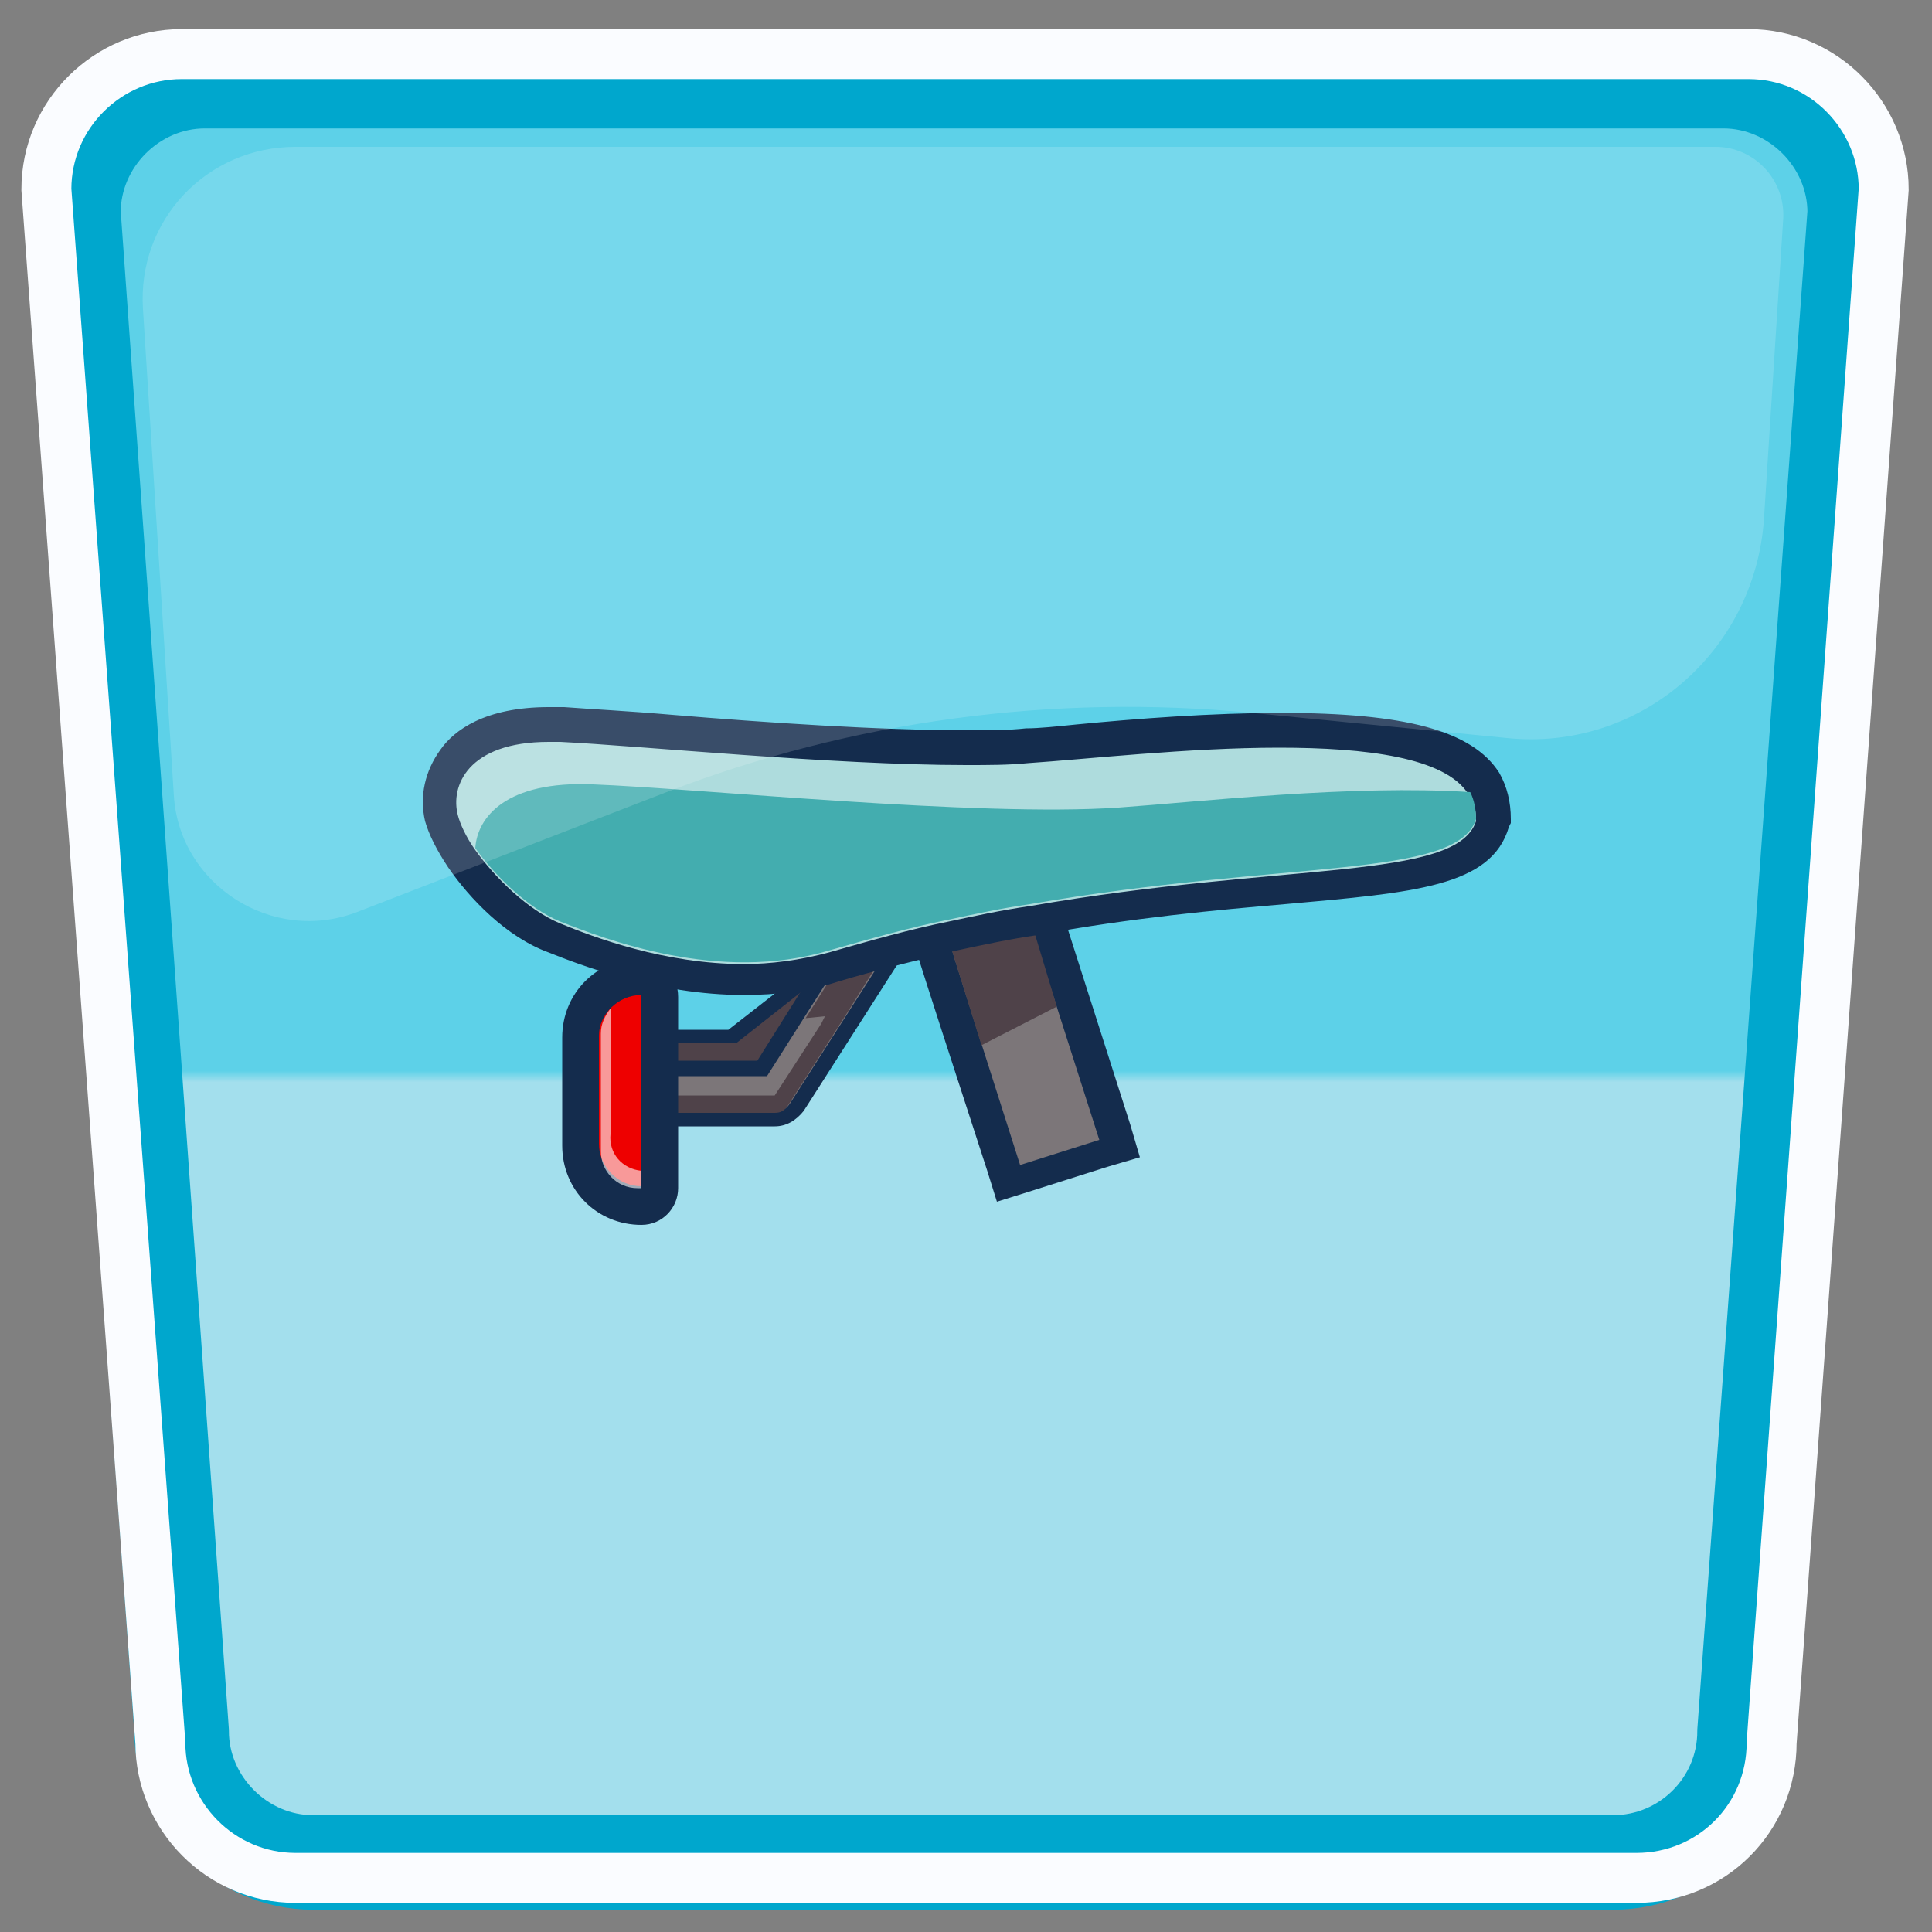 <?xml version="1.0" encoding="utf-8"?>
<!-- Generator: Adobe Illustrator 26.0.2, SVG Export Plug-In . SVG Version: 6.00 Build 0)  -->
<svg version="1.1" id="Layer_1" xmlns="http://www.w3.org/2000/svg" xmlns:xlink="http://www.w3.org/1999/xlink" x="0px" y="0px"
	 viewBox="0 0 100 100" style="enable-background:new 0 0 100 100;" xml:space="preserve">
<rect x="0" y="0" width="100" height="100" fill="#808080" stroke="none"/>
<style type="text/css">
	.st0{enable-background:new    ;}
	.st1{fill:url(#SVGID_1_);}
	.st2{fill:#4F4249;}
	.st3{fill:#142C4D;}
	.st4{fill:#7C7679;}
	.st5{fill:#EE0000;}
	.st6{opacity:0.6;}
	.st7{fill:#FFFFFF;}
	.st8{fill:#585D68;}
	.st9{fill:#AEDCDD;}
	.st10{fill:#43ADAF;}
	.st11{fill:none;stroke:#00A7CD;stroke-width:4.894;stroke-miterlimit:10;}
	.st12{fill:none;stroke:#FAFCFF;stroke-width:2.586;stroke-miterlimit:10;}
	.st13{opacity:0.16;fill:#FFFFFF;}
</style>
<g>
	<g class="st0">
		<linearGradient id="SVGID_1_" gradientUnits="userSpaceOnUse" x1="49.864" y1="102.277" x2="49.864" y2="4.462">
			<stop  offset="0.473" style="stop-color:#A3DFED"/>
			<stop  offset="0.479" style="stop-color:#5DD1E8"/>
		</linearGradient>
		<path class="st1" d="M84.1,97.2H15.6c-3.8,0-6.9-3.1-6.9-6.9l-5.8-80c0-3.8,3.1-6.9,6.9-6.9h80c3.8,0,6.9,3.1,6.9,6.9l-5.8,80
			C91,94.1,87.9,97.2,84.1,97.2z"/>
	</g>
	<g id="eBikeSaddle_00000080171392748912851520000004430867237086799550_">
		<g>
			<g>
				<g>
					<path class="st2" d="M32.8,56.3c-0.7,0-1.3-0.6-1.3-1.3c0-0.7,0.6-1.3,1.3-1.3H38l5.1-4c0.2-0.2,0.5-0.3,0.8-0.3
						c0.4,0,0.8,0.2,1,0.5s0.3,0.6,0.3,1c0,0.3-0.2,0.7-0.5,0.9l-5.5,4.3c-0.2,0.2-0.5,0.3-0.8,0.3h-5.6V56.3z"/>
					<path class="st3" d="M43.8,49.8c0.3,0,0.5,0.1,0.7,0.3c0.3,0.4,0.2,0.9-0.1,1.2l-5.5,4.3c-0.2,0.1-0.3,0.2-0.5,0.2h-5.6
						c-0.5,0-0.9-0.4-0.9-0.9s0.4-0.9,0.9-0.9h5.3l5.2-4.1C43.5,49.9,43.6,49.8,43.8,49.8 M43.8,49c-0.4,0-0.8,0.1-1.1,0.4l-5,3.9
						h-5c-1,0-1.7,0.8-1.7,1.7s0.8,1.7,1.7,1.7h5.6c0.4,0,0.8-0.1,1.1-0.4l5.5-4.3c0.4-0.3,0.6-0.7,0.6-1.2c0.1-0.5-0.1-0.9-0.4-1.3
						C44.9,49.2,44.4,49,43.8,49L43.8,49z"/>
				</g>
			</g>
			<g>
				<g>
					<path class="st4" d="M34.5,58c-0.7,0-1.3-0.6-1.3-1.3c0-0.7,0.6-1.3,1.3-1.3h4.9l5.1-8c0.2-0.4,0.7-0.6,1.1-0.6
						c0.2,0,0.5,0.1,0.7,0.2c0.6,0.4,0.8,1.2,0.4,1.8l-5.5,8.6C41,57.8,40.6,58,40.1,58L34.5,58z"/>
					<path class="st3" d="M45.6,47.2c0.2,0,0.3,0,0.5,0.1c0.4,0.3,0.5,0.8,0.3,1.2l-5.5,8.6c-0.2,0.3-0.4,0.4-0.7,0.4h-5.6
						c-0.5,0-0.9-0.4-0.9-0.9s0.4-0.9,0.9-0.9h5.1l5.2-8.2C45,47.3,45.3,47.2,45.6,47.2 M45.6,46.3L45.6,46.3
						c-0.6,0-1.1,0.3-1.5,0.8l-4.9,7.8h-4.7c-1,0-1.7,0.8-1.7,1.7c0,1,0.8,1.7,1.7,1.7h5.6c0.6,0,1.1-0.3,1.5-0.8l5.5-8.6
						c0.2-0.4,0.3-0.9,0.2-1.3c-0.1-0.5-0.4-0.8-0.8-1.1C46.2,46.4,45.9,46.3,45.6,46.3L45.6,46.3z"/>
				</g>
			</g>
			<g>
				<path class="st2" d="M46.4,48.1v0.1c0,0.1-0.1,0.2-0.1,0.3l-2.5,4l-3,4.7c-0.2,0.3-0.4,0.4-0.7,0.4h-5.6h-0.1h-0.1
					c-0.1,0-0.1,0-0.2-0.1c0.1-0.4,0.4-0.8,0.9-0.8h5.1l2.4-3.7l0.2-0.4l-1,0.1l2.9-4.6l0.3-0.5c0.3-0.4,0.8-0.5,1.2-0.3
					c0.1,0,0.1,0.1,0.2,0.2C46.3,47.6,46.4,47.9,46.4,48.1z"/>
			</g>
			<g>
				<path class="st5" d="M33.2,62.4c-1.7,0-3.1-1.4-3.1-3.1v-5.6c0-1.7,1.4-3.1,3.1-3.1c0.5,0,1,0.4,1,1v9.9
					C34.2,62,33.7,62.4,33.2,62.4z"/>
				<g>
					<path class="st3" d="M33.2,51.5v9.9c-1.2,0-2.2-1-2.2-2.2v-5.6C31,52.5,32,51.5,33.2,51.5 M33.2,49.6c-2.3,0-4.1,1.8-4.1,4.1
						v5.6c0,2.3,1.8,4.1,4.1,4.1c1.1,0,1.9-0.9,1.9-1.9v-9.9C35.1,50.5,34.3,49.6,33.2,49.6L33.2,49.6z"/>
				</g>
			</g>
			<g class="st6">
				<path class="st7" d="M33.2,60.6v0.9H33c-1.1,0-1.9-0.9-1.9-1.9v-6.1c0-0.5,0.2-0.9,0.5-1.3c0,0.1,0,0.3,0,0.4v6.1
					C31.5,59.7,32.2,60.5,33.2,60.6z"/>
			</g>
		</g>
		<g>
			<path class="st8" d="M53.3,46.6l0.1,0.2c-1.4,0.2-2.8,0.5-4.2,0.8c-0.2-1,0.4-2,1.5-2.4C51.7,44.9,52.9,45.5,53.3,46.6z"/>
		</g>
		<g>
			<path class="st4" d="M51.9,60.5c-4-12.6-4-12.7-4-12.8l-0.1-0.8l0.8-0.2c1.4-0.3,2.8-0.6,4.3-0.8l0.7-0.1L58,59.5l-5.8,1.8
				L51.9,60.5z"/>
			<path class="st3" d="M53,46.8L56.9,59l-4.1,1.3c0,0-4-12.5-4-12.7C50.2,47.3,51.6,47,53,46.8 M54.2,44.8L52.7,45
				c-1.5,0.2-2.9,0.5-4.3,0.8l-1.6,0.3l0.2,1.6c0,0.2,0,0.3,4.1,12.9l0.5,1.6l1.6-0.5l4.1-1.3l1.7-0.5l-0.5-1.7L54.6,46L54.2,44.8
				L54.2,44.8z"/>
		</g>
		<g>
			<path class="st2" d="M54.7,52.1l-3.9,2c-1-3.2-2-6.4-2-6.5c1.5-0.3,2.9-0.6,4.3-0.8L54.7,52.1z"/>
		</g>
		<g>
			<g>
				<g>
					<path class="st9" d="M38.5,50.7c-4.4,0-8.3-1.6-9.8-2.1c-2-0.8-3.8-2.7-4.8-4.1c-0.4-0.6-0.9-1.4-1.1-2.1c-0.2-1,0-2.1,0.7-2.9
						s2.1-1.8,5-1.8c0.2,0,0.4,0,0.6,0c1.3,0.1,3.3,0.2,5.6,0.4c4.8,0.4,10.8,0.8,15.4,0.8c1.2,0,2.2,0,3.1-0.1
						c0.7-0.1,1.6-0.1,2.6-0.2c3.1-0.3,6.9-0.6,10.5-0.6c6,0,9.3,0.9,10.6,2.8c0.4,0.6,0.5,1.2,0.5,1.9v0.1v0.1
						c-0.8,2.5-4.6,2.8-10.9,3.4c-3.5,0.3-7.9,0.7-12.9,1.6c-1.4,0.2-2.8,0.5-4.2,0.8c-2.1,0.5-4.1,1-6.2,1.6
						C41.7,50.5,40.1,50.7,38.5,50.7z"/>
					<path class="st3" d="M28.4,38.4c0.2,0,0.4,0,0.6,0c4.1,0.2,14.1,1.2,21,1.2c1.2,0,2.2,0,3.2-0.1c3-0.2,8.3-0.8,13-0.8
						c4.5,0,8.6,0.5,9.8,2.4c0.3,0.4,0.4,0.8,0.4,1.4c-1,3.1-9.9,2.1-23.1,4.4c-1.4,0.2-2.8,0.5-4.2,0.8c-2,0.4-4.1,1-6.2,1.6
						c-1.5,0.4-3,0.6-4.4,0.6c-4.1,0-7.8-1.4-9.5-2.1c-1.7-0.7-3.4-2.4-4.4-3.8c-0.5-0.7-0.8-1.4-0.9-1.8
						C23.3,40.7,24.2,38.4,28.4,38.4 M28.4,36.6c-3.3,0-4.9,1.2-5.6,2.2c-0.8,1.1-1.1,2.4-0.8,3.7c0.2,0.7,0.6,1.5,1.2,2.4
						c1.1,1.6,3,3.6,5.2,4.4c1.5,0.6,5.6,2.2,10.1,2.2c1.7,0,3.4-0.2,4.9-0.7c2-0.6,4.1-1.1,6.1-1.6c1.4-0.3,2.8-0.6,4.2-0.8
						c4.9-0.9,9.3-1.3,12.8-1.6c6.7-0.6,10.7-0.9,11.6-4l0.1-0.2v-0.2c0-0.9-0.2-1.7-0.6-2.4c-1.4-2.2-4.9-3.1-11.3-3.1
						c-3.6,0-7.5,0.3-10.6,0.6c-1,0.1-1.9,0.2-2.6,0.2c-0.9,0.1-1.9,0.1-3,0.1c-4.6,0-10.5-0.4-15.3-0.8c-2.3-0.2-4.3-0.3-5.6-0.4
						C28.9,36.6,28.6,36.6,28.4,36.6L28.4,36.6z"/>
				</g>
				<path class="st10" d="M76.4,42.4c-1,3.1-9.9,2.1-23.1,4.4c-1.4,0.2-2.8,0.5-4.2,0.8c-2,0.4-4.1,1-6.2,1.6
					c-5.7,1.7-11.6-0.6-13.9-1.5c-1.7-0.7-3.4-2.4-4.4-3.8c0.1-1.6,1.6-3.5,6.1-3.3c5.3,0.2,19.9,1.7,27.2,1.2
					c4.2-0.3,12.1-1.2,18.2-0.8C76.3,41.4,76.4,41.9,76.4,42.4z"/>
			</g>
		</g>
	</g>
	<g>
		<path class="st11" d="M83.5,96.4H16.2c-3.7,0-6.8-3.1-6.8-6.8L3.8,11c0-3.7,3.1-6.8,6.8-6.8h78.6c3.7,0,6.8,3.1,6.8,6.8l-5.7,78.6
			C90.3,93.4,87.2,96.4,83.5,96.4z"/>
	</g>
	<g class="st0">
		<path class="st12" d="M84.7,97.2H15.3c-3.9,0-7-3.2-7-7L2.4,9.8c0-3.9,3.2-7,7-7h81.1c3.9,0,7,3.2,7,7l-5.8,80.4
			C91.7,94.1,88.6,97.2,84.7,97.2z"/>
	</g>
	<path class="st13" d="M78,38.2l-13.2-1.3c-10.3-1-20.7,0.4-30.3,4.1l-16,6.2c-4.4,1.7-9.2-1.4-9.5-6L7.4,16
		c-0.3-4.6,3.3-8.4,7.9-8.4h73.5c2,0,3.6,1.7,3.5,3.7l-1,15.6C90.8,33.8,84.8,38.9,78,38.2z"/>
</g>
</svg>
